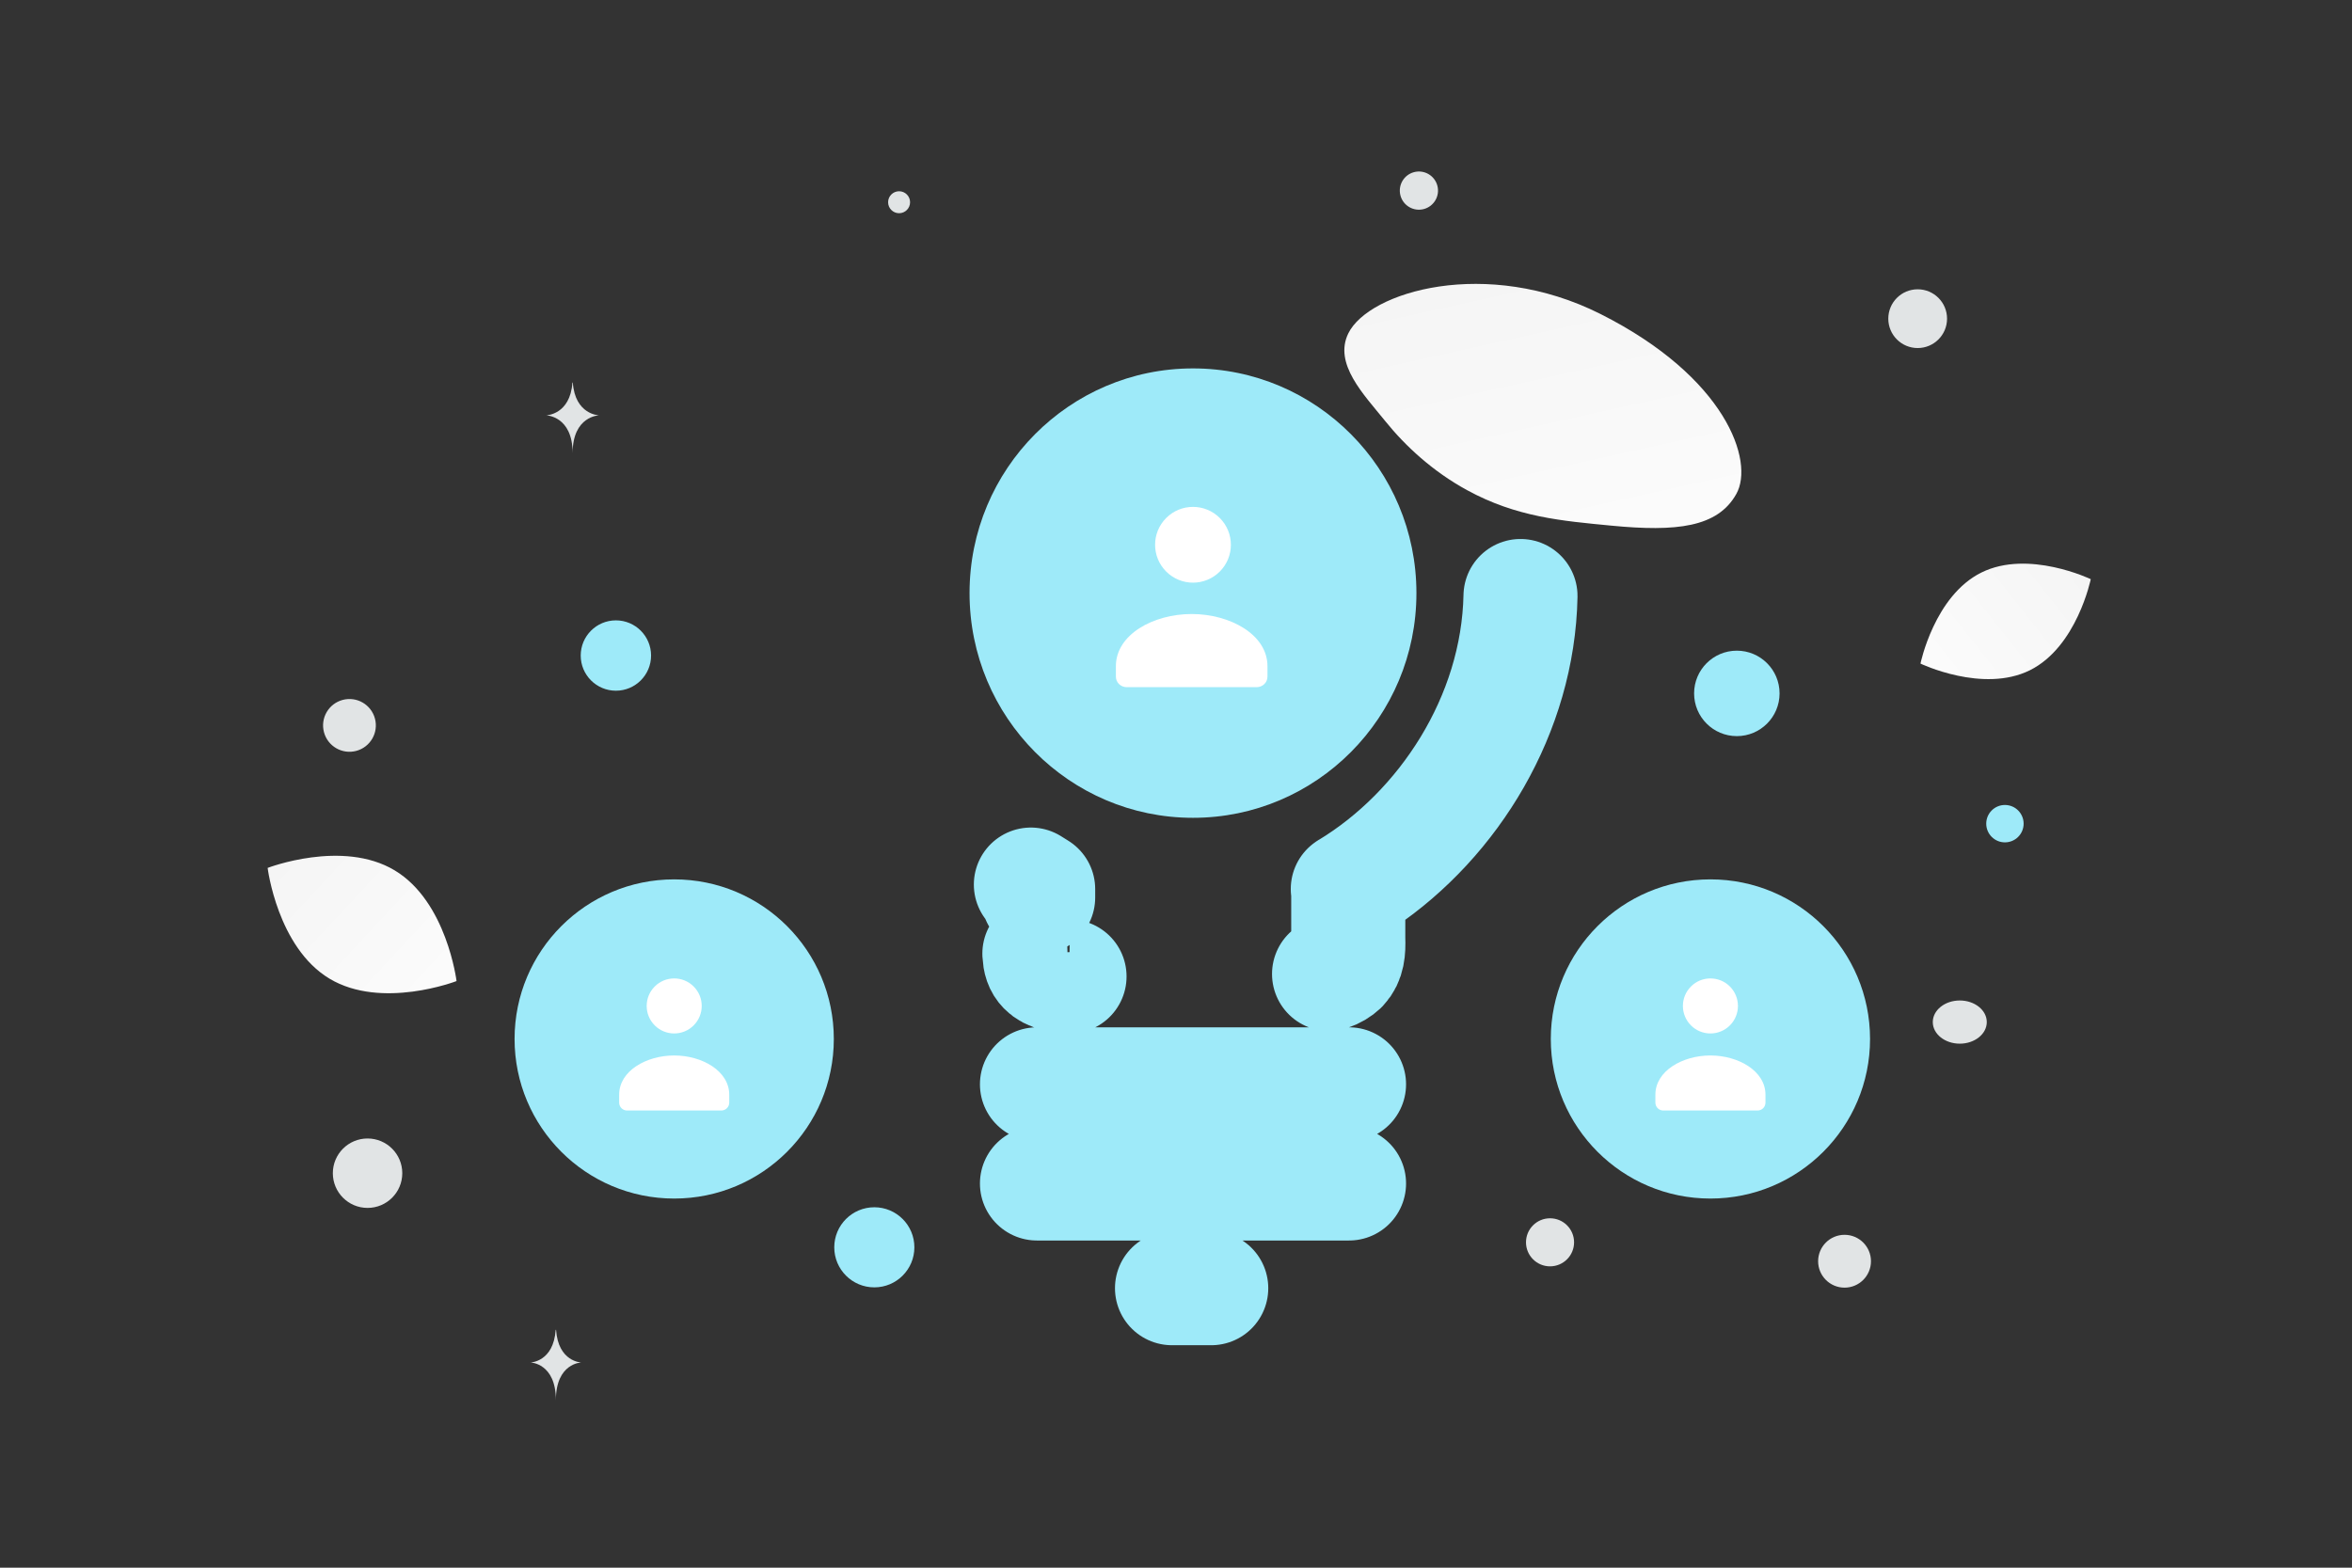 <svg width="495" height="330" viewBox="0 0 495 330" fill="none" xmlns="http://www.w3.org/2000/svg">
<rect x="0" y="0" width="495" height="330" fill="#333333" stroke="none"/>
<g clip-path="url(#clip0_26_254)">
<path d="M365.421 103.985C361.483 111.012 352.86 111.978 339.043 110.642C328.653 109.636 319.177 108.858 308.786 103.192C301.513 99.229 295.755 93.868 291.553 88.66C286.999 83.02 280.644 76.581 283.759 70.186C288.041 61.399 312.803 53.999 336.847 66.101C363.26 79.398 369.273 97.116 365.421 103.985Z" fill="url(#paint0_linear_26_254)"/>
<path d="M427.208 141.088C417.314 145.995 404.183 139.685 404.183 139.685C404.183 139.685 407.101 125.42 417 120.52C426.893 115.612 440.019 121.915 440.019 121.915C440.019 121.915 437.1 136.18 427.208 141.088Z" fill="url(#paint1_linear_26_254)"/>
<path d="M69.362 206.018C80.337 212.596 96.084 206.516 96.084 206.516C96.084 206.516 94.025 189.771 83.043 183.201C72.067 176.623 56.327 182.696 56.327 182.696C56.327 182.696 58.386 199.44 69.362 206.018Z" fill="url(#paint2_linear_26_254)"/>
<path d="M365.534 136.968C360.567 136.968 356.54 140.994 356.54 145.961C356.54 150.928 360.567 154.955 365.534 154.955C370.501 154.955 374.527 150.928 374.527 145.961C374.527 140.994 370.501 136.968 365.534 136.968Z" fill="#9EEAF9"/>
<path d="M129.621 130.588C125.532 130.588 122.217 133.902 122.217 137.991C122.217 142.08 125.532 145.395 129.621 145.395C133.71 145.395 137.024 142.08 137.024 137.991C137.024 133.902 133.71 130.588 129.621 130.588Z" fill="#9EEAF9"/>
<path d="M184.009 270.992C179.353 270.992 175.578 267.217 175.578 262.561C175.578 257.904 179.353 254.13 184.009 254.13C188.665 254.13 192.44 257.904 192.44 262.561C192.44 267.217 188.665 270.992 184.009 270.992Z" fill="#9EEAF9"/>
<path d="M421.956 177.318C419.783 177.318 418.021 175.556 418.021 173.383C418.021 171.21 419.783 169.448 421.956 169.448C424.129 169.448 425.891 171.21 425.891 173.383C425.891 175.556 424.129 177.318 421.956 177.318Z" fill="#9EEAF9"/>
<path d="M326.219 266.567C323.425 266.567 321.16 264.302 321.16 261.509C321.16 258.715 323.425 256.45 326.219 256.45C329.013 256.45 331.278 258.715 331.278 261.509C331.278 264.302 329.013 266.567 326.219 266.567Z" fill="#E1E4E5"/>
<path d="M77.356 254.267C73.32 254.267 70.049 250.996 70.049 246.96C70.049 242.924 73.32 239.653 77.356 239.653C81.392 239.653 84.663 242.924 84.663 246.96C84.663 250.996 81.392 254.267 77.356 254.267Z" fill="#E1E4E5"/>
<path d="M388.202 271.052C385.131 271.052 382.641 268.562 382.641 265.491C382.641 262.42 385.131 259.93 388.202 259.93C391.273 259.93 393.763 262.42 393.763 265.491C393.763 268.562 391.273 271.052 388.202 271.052Z" fill="#E1E4E5"/>
<path d="M403.592 73.263C400.177 73.263 397.409 70.495 397.409 67.08C397.409 63.665 400.177 60.897 403.592 60.897C407.006 60.897 409.775 63.665 409.775 67.08C409.775 70.495 407.006 73.263 403.592 73.263Z" fill="#E1E4E5"/>
<path d="M78.911 151.262C79.705 154.224 77.947 157.268 74.985 158.062C72.023 158.855 68.979 157.098 68.185 154.136C67.391 151.174 69.149 148.129 72.111 147.336C75.073 146.542 78.117 148.3 78.911 151.262Z" fill="#E1E4E5"/>
<path d="M189.223 44.882C187.946 44.882 186.911 43.847 186.911 42.571C186.911 41.295 187.946 40.26 189.223 40.26C190.499 40.26 191.534 41.295 191.534 42.571C191.534 43.847 190.499 44.882 189.223 44.882Z" fill="#E1E4E5"/>
<path d="M412.454 219.693C409.317 219.693 406.773 217.658 406.773 215.148C406.773 212.638 409.317 210.603 412.454 210.603C415.592 210.603 418.136 212.638 418.136 215.148C418.136 217.658 415.592 219.693 412.454 219.693Z" fill="#E1E4E5"/>
<path d="M302.505 39.082C303.079 41.226 301.807 43.43 299.663 44.005C297.519 44.579 295.315 43.307 294.74 41.163C294.166 39.019 295.438 36.815 297.582 36.24C299.726 35.665 301.93 36.938 302.505 39.082Z" fill="#E1E4E5"/>
<path d="M120.473 80.535H120.554C121.034 87.326 126.084 87.43 126.084 87.43C126.084 87.43 120.514 87.539 120.514 95.385C120.514 87.539 114.946 87.43 114.946 87.43C114.946 87.43 119.994 87.326 120.473 80.535ZM116.951 279.928H117.029C117.489 286.698 122.338 286.803 122.338 286.803C122.338 286.803 116.991 286.911 116.991 294.735C116.991 286.911 111.644 286.803 111.644 286.803C111.644 286.803 116.491 286.698 116.951 279.928Z" fill="#E1E4E5"/>
<path d="M218.237 228.25H283.918M218.237 249.13H283.918M246.657 271.17H254.917M218.494 187.161V188.913C218.205 187.899 217.678 186.968 216.955 186.2C217.468 186.53 217.981 186.85 218.494 187.161ZM283.747 187.074C303.872 174.887 319.472 151.3 320.003 125.457C319.534 149.827 305.759 172.475 286.67 185.335C285.774 185.939 285.039 186.754 284.531 187.708C284.023 188.662 283.758 189.727 283.758 190.808V197.37C283.758 197.446 283.759 197.521 283.761 197.597C283.847 200.08 283.699 202.042 282.287 203.541C281.684 204.106 280.864 204.639 279.709 205.027C280.906 204.523 281.927 203.677 282.646 202.595C283.364 201.513 283.747 200.243 283.747 198.944V187.074ZM220.471 203.655C221.287 204.487 222.309 205.089 223.433 205.398C223.103 205.344 222.784 205.279 222.477 205.203C221.175 204.879 220.372 204.412 219.85 203.876C219.122 203.127 218.821 202.239 218.744 200.749C219.057 201.851 219.653 202.853 220.471 203.655ZM225.094 205.544C225.178 205.544 225.135 205.546 225.023 205.544L225.094 205.544ZM283.747 187.06C283.719 187.087 283.688 187.11 283.654 187.129C283.674 187.118 283.693 187.107 283.712 187.095L283.746 187.075C283.746 187.073 283.747 187.07 283.747 187.068V187.06Z" stroke="#9EEAF9" stroke-width="24" stroke-linecap="round" stroke-linejoin="round"/>
<path d="M141.891 252.297C123.338 252.297 108.297 237.256 108.297 218.703C108.297 200.149 123.338 185.109 141.891 185.109C160.445 185.109 175.485 200.149 175.485 218.703C175.485 237.256 160.445 252.297 141.891 252.297Z" fill="#9EEAF9"/>
<path fill-rule="evenodd" clip-rule="evenodd" d="M153.475 230.456V232.109C153.475 232.547 153.3 232.968 152.99 233.278C152.68 233.588 152.259 233.762 151.82 233.762H131.962C131.523 233.762 131.103 233.588 130.792 233.278C130.482 232.968 130.308 232.547 130.307 232.109V230.43C130.307 225.427 136.03 222.178 141.891 222.178C147.753 222.178 153.475 225.429 153.475 230.43M145.986 207.656C148.249 209.919 148.249 213.585 145.986 215.848C143.725 218.11 140.058 218.11 137.795 215.848C135.534 213.585 135.534 209.919 137.795 207.656C140.058 205.394 143.725 205.394 145.986 207.656Z" fill="white"/>
<path d="M251.075 172.15C225.104 172.15 204.05 150.973 204.05 124.85C204.05 98.727 225.104 77.55 251.075 77.55C277.046 77.55 298.1 98.727 298.1 124.85C298.1 150.973 277.046 172.15 251.075 172.15Z" fill="#9EEAF9"/>
<path fill-rule="evenodd" clip-rule="evenodd" d="M266.75 140.255V142.453C266.75 143.666 265.729 144.65 264.471 144.65H237.129C235.871 144.65 234.85 143.666 234.85 142.453V140.22C234.85 133.57 242.729 129.25 250.8 129.25C258.871 129.25 266.75 133.572 266.75 140.22M256.714 109.036C259.829 112.15 259.829 117.2 256.714 120.314C253.599 123.429 248.55 123.429 245.436 120.314C242.321 117.2 242.321 112.15 245.436 109.036C248.55 105.921 253.599 105.921 256.714 109.036Z" fill="white"/>
<path d="M359.974 252.297C341.42 252.297 326.38 237.256 326.38 218.703C326.38 200.149 341.42 185.109 359.974 185.109C378.527 185.109 393.568 200.149 393.568 218.703C393.568 237.256 378.527 252.297 359.974 252.297Z" fill="#9EEAF9"/>
<path fill-rule="evenodd" clip-rule="evenodd" d="M371.559 230.456V232.109C371.558 232.547 371.384 232.968 371.073 233.278C370.763 233.588 370.342 233.762 369.904 233.762H350.045C349.606 233.762 349.186 233.588 348.875 233.278C348.565 232.968 348.391 232.547 348.39 232.109V230.43C348.39 225.427 354.113 222.178 359.974 222.178C365.836 222.178 371.559 225.429 371.559 230.43M364.07 207.656C366.332 209.919 366.332 213.585 364.07 215.848C361.808 218.11 358.141 218.11 355.879 215.848C353.616 213.585 353.616 209.919 355.879 207.656C358.141 205.394 361.808 205.394 364.07 207.656Z" fill="white"/>
</g>
<defs>
<linearGradient id="paint0_linear_26_254" x1="338.894" y1="149.53" x2="303.797" y2="-8.182" gradientUnits="userSpaceOnUse">
<stop stop-color="white"/>
<stop offset="1" stop-color="#EEEEEE"/>
</linearGradient>
<linearGradient id="paint1_linear_26_254" x1="389.216" y1="156.396" x2="470.817" y2="91.85" gradientUnits="userSpaceOnUse">
<stop stop-color="white"/>
<stop offset="1" stop-color="#EEEEEE"/>
</linearGradient>
<linearGradient id="paint2_linear_26_254" x1="111.835" y1="227.193" x2="23.52" y2="145.137" gradientUnits="userSpaceOnUse">
<stop stop-color="white"/>
<stop offset="1" stop-color="#EEEEEE"/>
</linearGradient>
<clipPath id="clip0_26_254">
<rect width="495" height="330" fill="white"/>
</clipPath>
</defs>
</svg>
